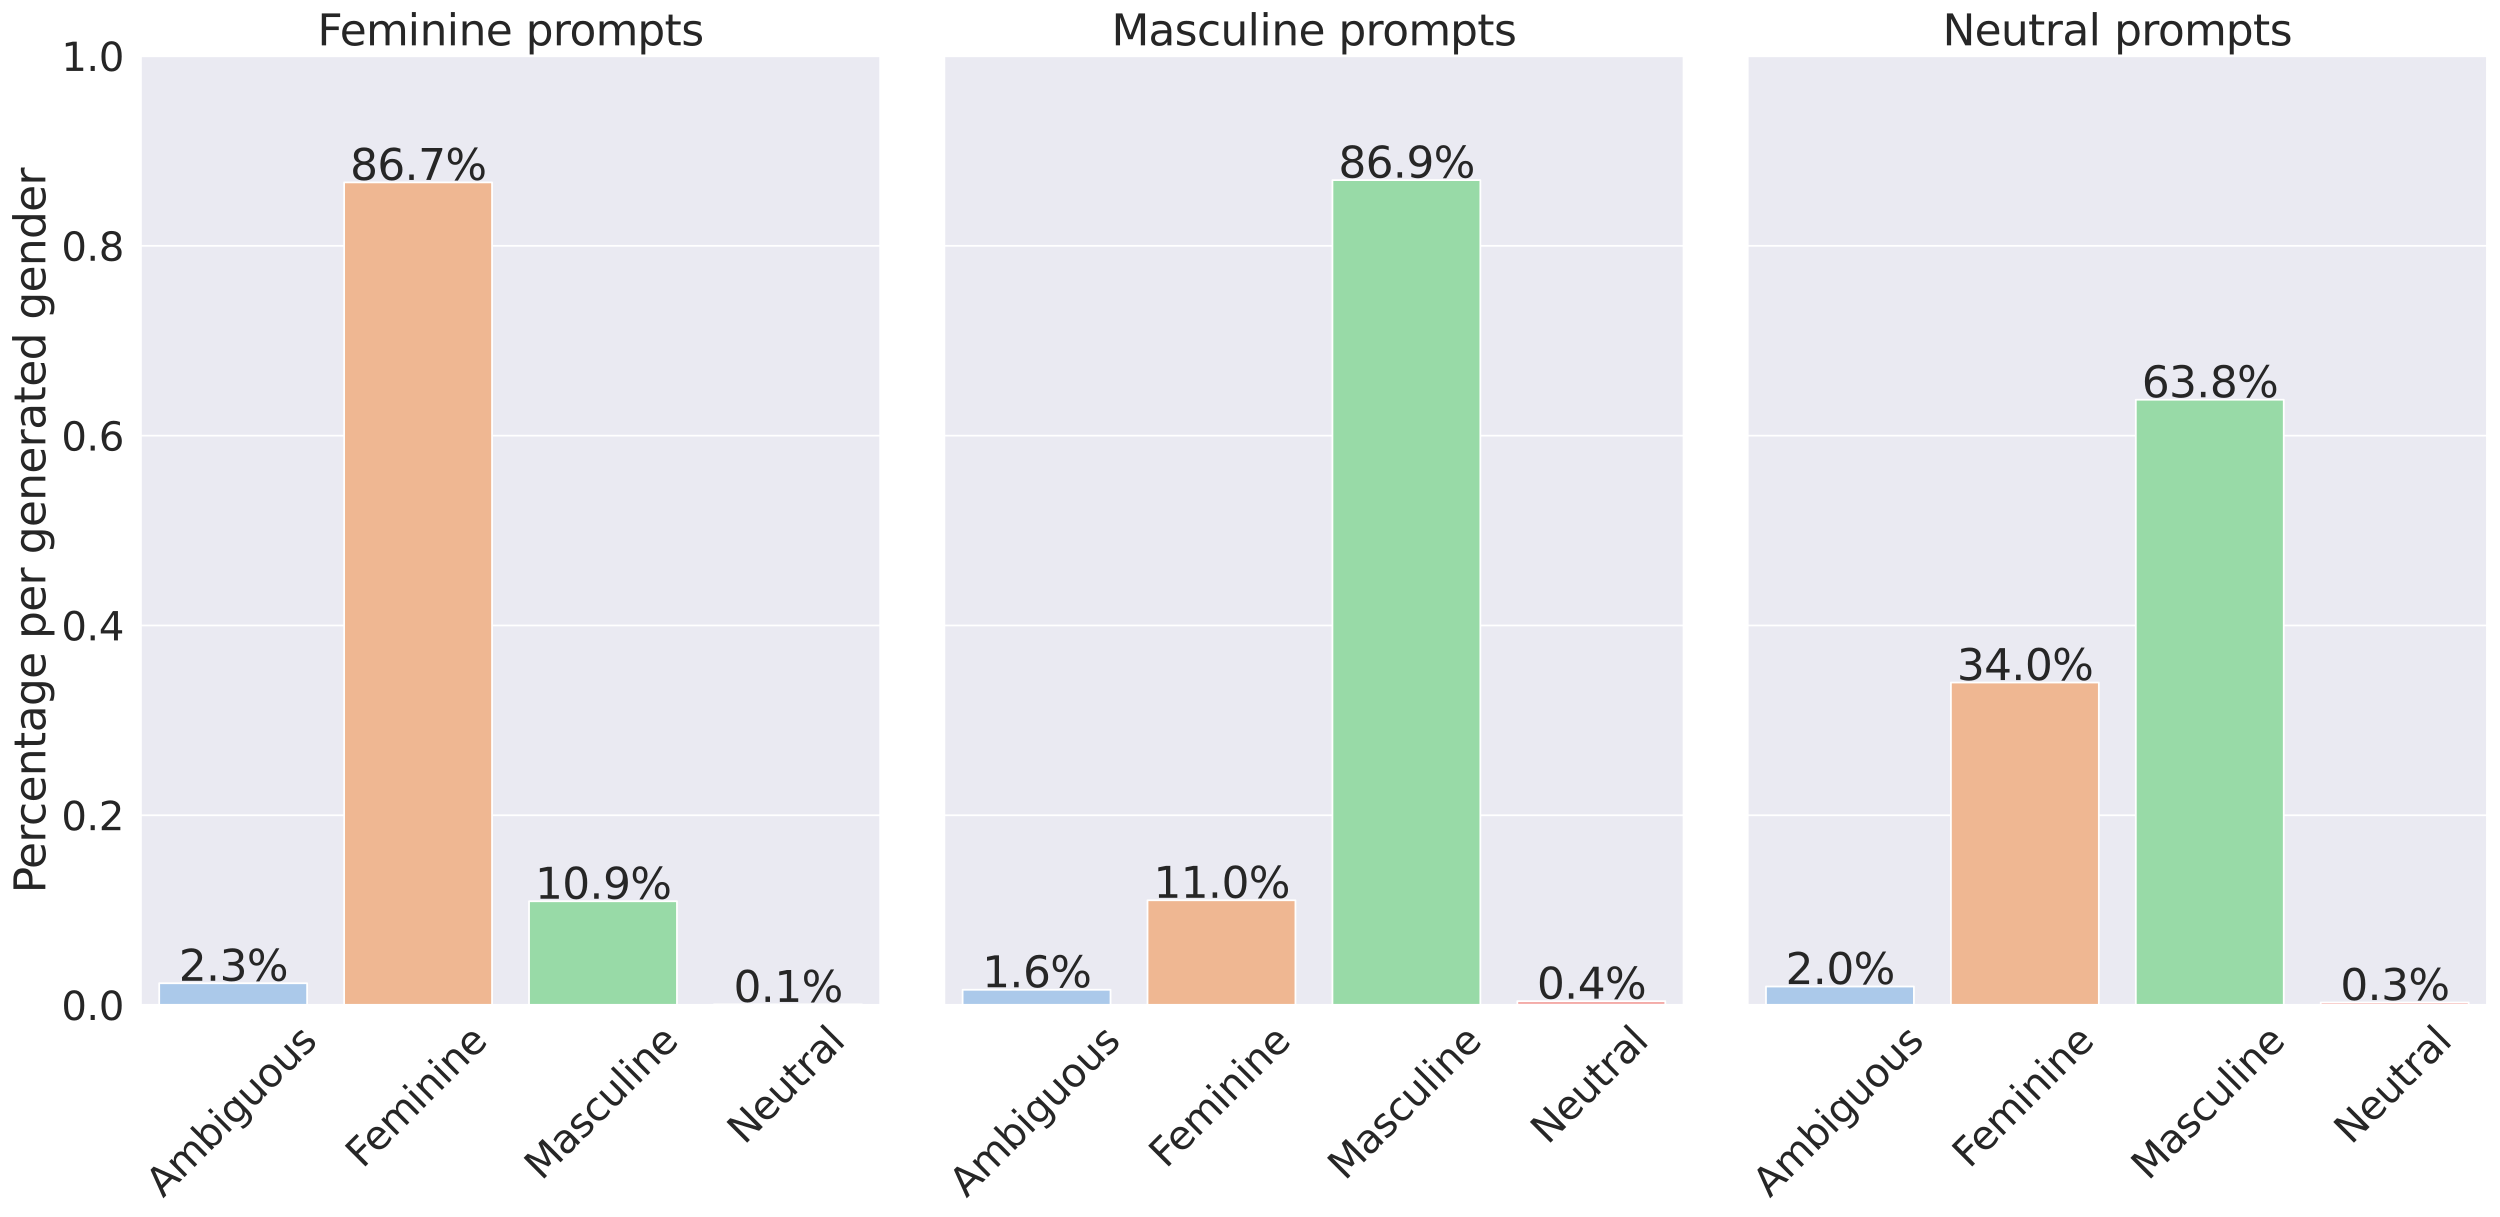 <?xml version="1.0" encoding="utf-8" standalone="no"?>
<!DOCTYPE svg PUBLIC "-//W3C//DTD SVG 1.1//EN"
  "http://www.w3.org/Graphics/SVG/1.1/DTD/svg11.dtd">
<svg xmlns:xlink="http://www.w3.org/1999/xlink" width="1402.094pt" height="682.644pt" viewBox="0 0 1402.094 682.644" xmlns="http://www.w3.org/2000/svg" version="1.1">
 <defs>
  <style type="text/css">*{stroke-linejoin: round; stroke-linecap: butt}</style>
 </defs>
 <g id="figure_1">
  <g id="patch_1">
   <path d="M 0 682.644 
L 1402.094 682.644 
L 1402.094 0 
L 0 0 
z
" style="fill: #ffffff"/>
  </g>
  <g id="axes_1">
   <g id="patch_2">
    <path d="M 78.914 563.68 
L 493.749 563.68 
L 493.749 31.436 
L 78.914 31.436 
z
" style="fill: #eaeaf2"/>
   </g>
   <g id="matplotlib.axis_1">
    <g id="xtick_1">
     <g id="text_1">
      <!-- Ambiguous -->
      <g style="fill: #262626" transform="translate(91.457 672.208) rotate(-45) scale(0.22 -0.22)">
       <defs>
        <path id="DejaVuSans-41" d="M 2188 4044 
L 1331 1722 
L 3047 1722 
L 2188 4044 
z
M 1831 4666 
L 2547 4666 
L 4325 0 
L 3669 0 
L 3244 1197 
L 1141 1197 
L 716 0 
L 50 0 
L 1831 4666 
z
" transform="scale(0.016)"/>
        <path id="DejaVuSans-6d" d="M 3328 2828 
Q 3544 3216 3844 3400 
Q 4144 3584 4550 3584 
Q 5097 3584 5394 3201 
Q 5691 2819 5691 2113 
L 5691 0 
L 5113 0 
L 5113 2094 
Q 5113 2597 4934 2840 
Q 4756 3084 4391 3084 
Q 3944 3084 3684 2787 
Q 3425 2491 3425 1978 
L 3425 0 
L 2847 0 
L 2847 2094 
Q 2847 2600 2669 2842 
Q 2491 3084 2119 3084 
Q 1678 3084 1418 2786 
Q 1159 2488 1159 1978 
L 1159 0 
L 581 0 
L 581 3500 
L 1159 3500 
L 1159 2956 
Q 1356 3278 1631 3431 
Q 1906 3584 2284 3584 
Q 2666 3584 2933 3390 
Q 3200 3197 3328 2828 
z
" transform="scale(0.016)"/>
        <path id="DejaVuSans-62" d="M 3116 1747 
Q 3116 2381 2855 2742 
Q 2594 3103 2138 3103 
Q 1681 3103 1420 2742 
Q 1159 2381 1159 1747 
Q 1159 1113 1420 752 
Q 1681 391 2138 391 
Q 2594 391 2855 752 
Q 3116 1113 3116 1747 
z
M 1159 2969 
Q 1341 3281 1617 3432 
Q 1894 3584 2278 3584 
Q 2916 3584 3314 3078 
Q 3713 2572 3713 1747 
Q 3713 922 3314 415 
Q 2916 -91 2278 -91 
Q 1894 -91 1617 61 
Q 1341 213 1159 525 
L 1159 0 
L 581 0 
L 581 4863 
L 1159 4863 
L 1159 2969 
z
" transform="scale(0.016)"/>
        <path id="DejaVuSans-69" d="M 603 3500 
L 1178 3500 
L 1178 0 
L 603 0 
L 603 3500 
z
M 603 4863 
L 1178 4863 
L 1178 4134 
L 603 4134 
L 603 4863 
z
" transform="scale(0.016)"/>
        <path id="DejaVuSans-67" d="M 2906 1791 
Q 2906 2416 2648 2759 
Q 2391 3103 1925 3103 
Q 1463 3103 1205 2759 
Q 947 2416 947 1791 
Q 947 1169 1205 825 
Q 1463 481 1925 481 
Q 2391 481 2648 825 
Q 2906 1169 2906 1791 
z
M 3481 434 
Q 3481 -459 3084 -895 
Q 2688 -1331 1869 -1331 
Q 1566 -1331 1297 -1286 
Q 1028 -1241 775 -1147 
L 775 -588 
Q 1028 -725 1275 -790 
Q 1522 -856 1778 -856 
Q 2344 -856 2625 -561 
Q 2906 -266 2906 331 
L 2906 616 
Q 2728 306 2450 153 
Q 2172 0 1784 0 
Q 1141 0 747 490 
Q 353 981 353 1791 
Q 353 2603 747 3093 
Q 1141 3584 1784 3584 
Q 2172 3584 2450 3431 
Q 2728 3278 2906 2969 
L 2906 3500 
L 3481 3500 
L 3481 434 
z
" transform="scale(0.016)"/>
        <path id="DejaVuSans-75" d="M 544 1381 
L 544 3500 
L 1119 3500 
L 1119 1403 
Q 1119 906 1312 657 
Q 1506 409 1894 409 
Q 2359 409 2629 706 
Q 2900 1003 2900 1516 
L 2900 3500 
L 3475 3500 
L 3475 0 
L 2900 0 
L 2900 538 
Q 2691 219 2414 64 
Q 2138 -91 1772 -91 
Q 1169 -91 856 284 
Q 544 659 544 1381 
z
M 1991 3584 
L 1991 3584 
z
" transform="scale(0.016)"/>
        <path id="DejaVuSans-6f" d="M 1959 3097 
Q 1497 3097 1228 2736 
Q 959 2375 959 1747 
Q 959 1119 1226 758 
Q 1494 397 1959 397 
Q 2419 397 2687 759 
Q 2956 1122 2956 1747 
Q 2956 2369 2687 2733 
Q 2419 3097 1959 3097 
z
M 1959 3584 
Q 2709 3584 3137 3096 
Q 3566 2609 3566 1747 
Q 3566 888 3137 398 
Q 2709 -91 1959 -91 
Q 1206 -91 779 398 
Q 353 888 353 1747 
Q 353 2609 779 3096 
Q 1206 3584 1959 3584 
z
" transform="scale(0.016)"/>
        <path id="DejaVuSans-73" d="M 2834 3397 
L 2834 2853 
Q 2591 2978 2328 3040 
Q 2066 3103 1784 3103 
Q 1356 3103 1142 2972 
Q 928 2841 928 2578 
Q 928 2378 1081 2264 
Q 1234 2150 1697 2047 
L 1894 2003 
Q 2506 1872 2764 1633 
Q 3022 1394 3022 966 
Q 3022 478 2636 193 
Q 2250 -91 1575 -91 
Q 1294 -91 989 -36 
Q 684 19 347 128 
L 347 722 
Q 666 556 975 473 
Q 1284 391 1588 391 
Q 1994 391 2212 530 
Q 2431 669 2431 922 
Q 2431 1156 2273 1281 
Q 2116 1406 1581 1522 
L 1381 1569 
Q 847 1681 609 1914 
Q 372 2147 372 2553 
Q 372 3047 722 3315 
Q 1072 3584 1716 3584 
Q 2034 3584 2315 3537 
Q 2597 3491 2834 3397 
z
" transform="scale(0.016)"/>
       </defs>
       <use xlink:href="#DejaVuSans-41"/>
       <use xlink:href="#DejaVuSans-6d" x="68.408"/>
       <use xlink:href="#DejaVuSans-62" x="165.82"/>
       <use xlink:href="#DejaVuSans-69" x="229.297"/>
       <use xlink:href="#DejaVuSans-67" x="257.08"/>
       <use xlink:href="#DejaVuSans-75" x="320.557"/>
       <use xlink:href="#DejaVuSans-6f" x="383.936"/>
       <use xlink:href="#DejaVuSans-75" x="445.117"/>
       <use xlink:href="#DejaVuSans-73" x="508.496"/>
      </g>
     </g>
    </g>
    <g id="xtick_2">
     <g id="text_2">
      <!-- Feminine -->
      <g style="fill: #262626" transform="translate(203.395 655.75) rotate(-45) scale(0.22 -0.22)">
       <defs>
        <path id="DejaVuSans-46" d="M 628 4666 
L 3309 4666 
L 3309 4134 
L 1259 4134 
L 1259 2759 
L 3109 2759 
L 3109 2228 
L 1259 2228 
L 1259 0 
L 628 0 
L 628 4666 
z
" transform="scale(0.016)"/>
        <path id="DejaVuSans-65" d="M 3597 1894 
L 3597 1613 
L 953 1613 
Q 991 1019 1311 708 
Q 1631 397 2203 397 
Q 2534 397 2845 478 
Q 3156 559 3463 722 
L 3463 178 
Q 3153 47 2828 -22 
Q 2503 -91 2169 -91 
Q 1331 -91 842 396 
Q 353 884 353 1716 
Q 353 2575 817 3079 
Q 1281 3584 2069 3584 
Q 2775 3584 3186 3129 
Q 3597 2675 3597 1894 
z
M 3022 2063 
Q 3016 2534 2758 2815 
Q 2500 3097 2075 3097 
Q 1594 3097 1305 2825 
Q 1016 2553 972 2059 
L 3022 2063 
z
" transform="scale(0.016)"/>
        <path id="DejaVuSans-6e" d="M 3513 2113 
L 3513 0 
L 2938 0 
L 2938 2094 
Q 2938 2591 2744 2837 
Q 2550 3084 2163 3084 
Q 1697 3084 1428 2787 
Q 1159 2491 1159 1978 
L 1159 0 
L 581 0 
L 581 3500 
L 1159 3500 
L 1159 2956 
Q 1366 3272 1645 3428 
Q 1925 3584 2291 3584 
Q 2894 3584 3203 3211 
Q 3513 2838 3513 2113 
z
" transform="scale(0.016)"/>
       </defs>
       <use xlink:href="#DejaVuSans-46"/>
       <use xlink:href="#DejaVuSans-65" x="52.02"/>
       <use xlink:href="#DejaVuSans-6d" x="113.543"/>
       <use xlink:href="#DejaVuSans-69" x="210.955"/>
       <use xlink:href="#DejaVuSans-6e" x="238.738"/>
       <use xlink:href="#DejaVuSans-69" x="302.117"/>
       <use xlink:href="#DejaVuSans-6e" x="329.9"/>
       <use xlink:href="#DejaVuSans-65" x="393.279"/>
      </g>
     </g>
    </g>
    <g id="xtick_3">
     <g id="text_3">
      <!-- Masculine -->
      <g style="fill: #262626" transform="translate(303.705 662.547) rotate(-45) scale(0.22 -0.22)">
       <defs>
        <path id="DejaVuSans-4d" d="M 628 4666 
L 1569 4666 
L 2759 1491 
L 3956 4666 
L 4897 4666 
L 4897 0 
L 4281 0 
L 4281 4097 
L 3078 897 
L 2444 897 
L 1241 4097 
L 1241 0 
L 628 0 
L 628 4666 
z
" transform="scale(0.016)"/>
        <path id="DejaVuSans-61" d="M 2194 1759 
Q 1497 1759 1228 1600 
Q 959 1441 959 1056 
Q 959 750 1161 570 
Q 1363 391 1709 391 
Q 2188 391 2477 730 
Q 2766 1069 2766 1631 
L 2766 1759 
L 2194 1759 
z
M 3341 1997 
L 3341 0 
L 2766 0 
L 2766 531 
Q 2569 213 2275 61 
Q 1981 -91 1556 -91 
Q 1019 -91 701 211 
Q 384 513 384 1019 
Q 384 1609 779 1909 
Q 1175 2209 1959 2209 
L 2766 2209 
L 2766 2266 
Q 2766 2663 2505 2880 
Q 2244 3097 1772 3097 
Q 1472 3097 1187 3025 
Q 903 2953 641 2809 
L 641 3341 
Q 956 3463 1253 3523 
Q 1550 3584 1831 3584 
Q 2591 3584 2966 3190 
Q 3341 2797 3341 1997 
z
" transform="scale(0.016)"/>
        <path id="DejaVuSans-63" d="M 3122 3366 
L 3122 2828 
Q 2878 2963 2633 3030 
Q 2388 3097 2138 3097 
Q 1578 3097 1268 2742 
Q 959 2388 959 1747 
Q 959 1106 1268 751 
Q 1578 397 2138 397 
Q 2388 397 2633 464 
Q 2878 531 3122 666 
L 3122 134 
Q 2881 22 2623 -34 
Q 2366 -91 2075 -91 
Q 1284 -91 818 406 
Q 353 903 353 1747 
Q 353 2603 823 3093 
Q 1294 3584 2113 3584 
Q 2378 3584 2631 3529 
Q 2884 3475 3122 3366 
z
" transform="scale(0.016)"/>
        <path id="DejaVuSans-6c" d="M 603 4863 
L 1178 4863 
L 1178 0 
L 603 0 
L 603 4863 
z
" transform="scale(0.016)"/>
       </defs>
       <use xlink:href="#DejaVuSans-4d"/>
       <use xlink:href="#DejaVuSans-61" x="86.279"/>
       <use xlink:href="#DejaVuSans-73" x="147.559"/>
       <use xlink:href="#DejaVuSans-63" x="199.658"/>
       <use xlink:href="#DejaVuSans-75" x="254.639"/>
       <use xlink:href="#DejaVuSans-6c" x="318.018"/>
       <use xlink:href="#DejaVuSans-69" x="345.801"/>
       <use xlink:href="#DejaVuSans-6e" x="373.584"/>
       <use xlink:href="#DejaVuSans-65" x="436.963"/>
      </g>
     </g>
    </g>
    <g id="xtick_4">
     <g id="text_4">
      <!-- Neutral -->
      <g style="fill: #262626" transform="translate(417.478 642.418) rotate(-45) scale(0.22 -0.22)">
       <defs>
        <path id="DejaVuSans-4e" d="M 628 4666 
L 1478 4666 
L 3547 763 
L 3547 4666 
L 4159 4666 
L 4159 0 
L 3309 0 
L 1241 3903 
L 1241 0 
L 628 0 
L 628 4666 
z
" transform="scale(0.016)"/>
        <path id="DejaVuSans-74" d="M 1172 4494 
L 1172 3500 
L 2356 3500 
L 2356 3053 
L 1172 3053 
L 1172 1153 
Q 1172 725 1289 603 
Q 1406 481 1766 481 
L 2356 481 
L 2356 0 
L 1766 0 
Q 1100 0 847 248 
Q 594 497 594 1153 
L 594 3053 
L 172 3053 
L 172 3500 
L 594 3500 
L 594 4494 
L 1172 4494 
z
" transform="scale(0.016)"/>
        <path id="DejaVuSans-72" d="M 2631 2963 
Q 2534 3019 2420 3045 
Q 2306 3072 2169 3072 
Q 1681 3072 1420 2755 
Q 1159 2438 1159 1844 
L 1159 0 
L 581 0 
L 581 3500 
L 1159 3500 
L 1159 2956 
Q 1341 3275 1631 3429 
Q 1922 3584 2338 3584 
Q 2397 3584 2469 3576 
Q 2541 3569 2628 3553 
L 2631 2963 
z
" transform="scale(0.016)"/>
       </defs>
       <use xlink:href="#DejaVuSans-4e"/>
       <use xlink:href="#DejaVuSans-65" x="74.805"/>
       <use xlink:href="#DejaVuSans-75" x="136.328"/>
       <use xlink:href="#DejaVuSans-74" x="199.707"/>
       <use xlink:href="#DejaVuSans-72" x="238.916"/>
       <use xlink:href="#DejaVuSans-61" x="280.029"/>
       <use xlink:href="#DejaVuSans-6c" x="341.309"/>
      </g>
     </g>
    </g>
   </g>
   <g id="matplotlib.axis_2">
    <g id="ytick_1">
     <g id="line2d_1">
      <path d="M 78.914 563.68 
L 493.749 563.68 
" clip-path="url(#p873f5e6f34)" style="fill: none; stroke: #ffffff; stroke-linecap: round"/>
     </g>
     <g id="text_5">
      <!-- 0.0 -->
      <g style="fill: #262626" transform="translate(34.428 572.038) scale(0.22 -0.22)">
       <defs>
        <path id="DejaVuSans-30" d="M 2034 4250 
Q 1547 4250 1301 3770 
Q 1056 3291 1056 2328 
Q 1056 1369 1301 889 
Q 1547 409 2034 409 
Q 2525 409 2770 889 
Q 3016 1369 3016 2328 
Q 3016 3291 2770 3770 
Q 2525 4250 2034 4250 
z
M 2034 4750 
Q 2819 4750 3233 4129 
Q 3647 3509 3647 2328 
Q 3647 1150 3233 529 
Q 2819 -91 2034 -91 
Q 1250 -91 836 529 
Q 422 1150 422 2328 
Q 422 3509 836 4129 
Q 1250 4750 2034 4750 
z
" transform="scale(0.016)"/>
        <path id="DejaVuSans-2e" d="M 684 794 
L 1344 794 
L 1344 0 
L 684 0 
L 684 794 
z
" transform="scale(0.016)"/>
       </defs>
       <use xlink:href="#DejaVuSans-30"/>
       <use xlink:href="#DejaVuSans-2e" x="63.623"/>
       <use xlink:href="#DejaVuSans-30" x="95.41"/>
      </g>
     </g>
    </g>
    <g id="ytick_2">
     <g id="line2d_2">
      <path d="M 78.914 457.231 
L 493.749 457.231 
" clip-path="url(#p873f5e6f34)" style="fill: none; stroke: #ffffff; stroke-linecap: round"/>
     </g>
     <g id="text_6">
      <!-- 0.2 -->
      <g style="fill: #262626" transform="translate(34.428 465.59) scale(0.22 -0.22)">
       <defs>
        <path id="DejaVuSans-32" d="M 1228 531 
L 3431 531 
L 3431 0 
L 469 0 
L 469 531 
Q 828 903 1448 1529 
Q 2069 2156 2228 2338 
Q 2531 2678 2651 2914 
Q 2772 3150 2772 3378 
Q 2772 3750 2511 3984 
Q 2250 4219 1831 4219 
Q 1534 4219 1204 4116 
Q 875 4013 500 3803 
L 500 4441 
Q 881 4594 1212 4672 
Q 1544 4750 1819 4750 
Q 2544 4750 2975 4387 
Q 3406 4025 3406 3419 
Q 3406 3131 3298 2873 
Q 3191 2616 2906 2266 
Q 2828 2175 2409 1742 
Q 1991 1309 1228 531 
z
" transform="scale(0.016)"/>
       </defs>
       <use xlink:href="#DejaVuSans-30"/>
       <use xlink:href="#DejaVuSans-2e" x="63.623"/>
       <use xlink:href="#DejaVuSans-32" x="95.41"/>
      </g>
     </g>
    </g>
    <g id="ytick_3">
     <g id="line2d_3">
      <path d="M 78.914 350.783 
L 493.749 350.783 
" clip-path="url(#p873f5e6f34)" style="fill: none; stroke: #ffffff; stroke-linecap: round"/>
     </g>
     <g id="text_7">
      <!-- 0.4 -->
      <g style="fill: #262626" transform="translate(34.428 359.141) scale(0.22 -0.22)">
       <defs>
        <path id="DejaVuSans-34" d="M 2419 4116 
L 825 1625 
L 2419 1625 
L 2419 4116 
z
M 2253 4666 
L 3047 4666 
L 3047 1625 
L 3713 1625 
L 3713 1100 
L 3047 1100 
L 3047 0 
L 2419 0 
L 2419 1100 
L 313 1100 
L 313 1709 
L 2253 4666 
z
" transform="scale(0.016)"/>
       </defs>
       <use xlink:href="#DejaVuSans-30"/>
       <use xlink:href="#DejaVuSans-2e" x="63.623"/>
       <use xlink:href="#DejaVuSans-34" x="95.41"/>
      </g>
     </g>
    </g>
    <g id="ytick_4">
     <g id="line2d_4">
      <path d="M 78.914 244.334 
L 493.749 244.334 
" clip-path="url(#p873f5e6f34)" style="fill: none; stroke: #ffffff; stroke-linecap: round"/>
     </g>
     <g id="text_8">
      <!-- 0.6 -->
      <g style="fill: #262626" transform="translate(34.428 252.692) scale(0.22 -0.22)">
       <defs>
        <path id="DejaVuSans-36" d="M 2113 2584 
Q 1688 2584 1439 2293 
Q 1191 2003 1191 1497 
Q 1191 994 1439 701 
Q 1688 409 2113 409 
Q 2538 409 2786 701 
Q 3034 994 3034 1497 
Q 3034 2003 2786 2293 
Q 2538 2584 2113 2584 
z
M 3366 4563 
L 3366 3988 
Q 3128 4100 2886 4159 
Q 2644 4219 2406 4219 
Q 1781 4219 1451 3797 
Q 1122 3375 1075 2522 
Q 1259 2794 1537 2939 
Q 1816 3084 2150 3084 
Q 2853 3084 3261 2657 
Q 3669 2231 3669 1497 
Q 3669 778 3244 343 
Q 2819 -91 2113 -91 
Q 1303 -91 875 529 
Q 447 1150 447 2328 
Q 447 3434 972 4092 
Q 1497 4750 2381 4750 
Q 2619 4750 2861 4703 
Q 3103 4656 3366 4563 
z
" transform="scale(0.016)"/>
       </defs>
       <use xlink:href="#DejaVuSans-30"/>
       <use xlink:href="#DejaVuSans-2e" x="63.623"/>
       <use xlink:href="#DejaVuSans-36" x="95.41"/>
      </g>
     </g>
    </g>
    <g id="ytick_5">
     <g id="line2d_5">
      <path d="M 78.914 137.885 
L 493.749 137.885 
" clip-path="url(#p873f5e6f34)" style="fill: none; stroke: #ffffff; stroke-linecap: round"/>
     </g>
     <g id="text_9">
      <!-- 0.8 -->
      <g style="fill: #262626" transform="translate(34.428 146.243) scale(0.22 -0.22)">
       <defs>
        <path id="DejaVuSans-38" d="M 2034 2216 
Q 1584 2216 1326 1975 
Q 1069 1734 1069 1313 
Q 1069 891 1326 650 
Q 1584 409 2034 409 
Q 2484 409 2743 651 
Q 3003 894 3003 1313 
Q 3003 1734 2745 1975 
Q 2488 2216 2034 2216 
z
M 1403 2484 
Q 997 2584 770 2862 
Q 544 3141 544 3541 
Q 544 4100 942 4425 
Q 1341 4750 2034 4750 
Q 2731 4750 3128 4425 
Q 3525 4100 3525 3541 
Q 3525 3141 3298 2862 
Q 3072 2584 2669 2484 
Q 3125 2378 3379 2068 
Q 3634 1759 3634 1313 
Q 3634 634 3220 271 
Q 2806 -91 2034 -91 
Q 1263 -91 848 271 
Q 434 634 434 1313 
Q 434 1759 690 2068 
Q 947 2378 1403 2484 
z
M 1172 3481 
Q 1172 3119 1398 2916 
Q 1625 2713 2034 2713 
Q 2441 2713 2670 2916 
Q 2900 3119 2900 3481 
Q 2900 3844 2670 4047 
Q 2441 4250 2034 4250 
Q 1625 4250 1398 4047 
Q 1172 3844 1172 3481 
z
" transform="scale(0.016)"/>
       </defs>
       <use xlink:href="#DejaVuSans-30"/>
       <use xlink:href="#DejaVuSans-2e" x="63.623"/>
       <use xlink:href="#DejaVuSans-38" x="95.41"/>
      </g>
     </g>
    </g>
    <g id="ytick_6">
     <g id="line2d_6">
      <path d="M 78.914 31.436 
L 493.749 31.436 
" clip-path="url(#p873f5e6f34)" style="fill: none; stroke: #ffffff; stroke-linecap: round"/>
     </g>
     <g id="text_10">
      <!-- 1.0 -->
      <g style="fill: #262626" transform="translate(34.428 39.795) scale(0.22 -0.22)">
       <defs>
        <path id="DejaVuSans-31" d="M 794 531 
L 1825 531 
L 1825 4091 
L 703 3866 
L 703 4441 
L 1819 4666 
L 2450 4666 
L 2450 531 
L 3481 531 
L 3481 0 
L 794 0 
L 794 531 
z
" transform="scale(0.016)"/>
       </defs>
       <use xlink:href="#DejaVuSans-31"/>
       <use xlink:href="#DejaVuSans-2e" x="63.623"/>
       <use xlink:href="#DejaVuSans-30" x="95.41"/>
      </g>
     </g>
    </g>
    <g id="text_11">
     <!-- Percentage per generated gender -->
     <g style="fill: #262626" transform="translate(25.436 500.954) rotate(-90) scale(0.24 -0.24)">
      <defs>
       <path id="DejaVuSans-50" d="M 1259 4147 
L 1259 2394 
L 2053 2394 
Q 2494 2394 2734 2622 
Q 2975 2850 2975 3272 
Q 2975 3691 2734 3919 
Q 2494 4147 2053 4147 
L 1259 4147 
z
M 628 4666 
L 2053 4666 
Q 2838 4666 3239 4311 
Q 3641 3956 3641 3272 
Q 3641 2581 3239 2228 
Q 2838 1875 2053 1875 
L 1259 1875 
L 1259 0 
L 628 0 
L 628 4666 
z
" transform="scale(0.016)"/>
       <path id="DejaVuSans-20" transform="scale(0.016)"/>
       <path id="DejaVuSans-70" d="M 1159 525 
L 1159 -1331 
L 581 -1331 
L 581 3500 
L 1159 3500 
L 1159 2969 
Q 1341 3281 1617 3432 
Q 1894 3584 2278 3584 
Q 2916 3584 3314 3078 
Q 3713 2572 3713 1747 
Q 3713 922 3314 415 
Q 2916 -91 2278 -91 
Q 1894 -91 1617 61 
Q 1341 213 1159 525 
z
M 3116 1747 
Q 3116 2381 2855 2742 
Q 2594 3103 2138 3103 
Q 1681 3103 1420 2742 
Q 1159 2381 1159 1747 
Q 1159 1113 1420 752 
Q 1681 391 2138 391 
Q 2594 391 2855 752 
Q 3116 1113 3116 1747 
z
" transform="scale(0.016)"/>
       <path id="DejaVuSans-64" d="M 2906 2969 
L 2906 4863 
L 3481 4863 
L 3481 0 
L 2906 0 
L 2906 525 
Q 2725 213 2448 61 
Q 2172 -91 1784 -91 
Q 1150 -91 751 415 
Q 353 922 353 1747 
Q 353 2572 751 3078 
Q 1150 3584 1784 3584 
Q 2172 3584 2448 3432 
Q 2725 3281 2906 2969 
z
M 947 1747 
Q 947 1113 1208 752 
Q 1469 391 1925 391 
Q 2381 391 2643 752 
Q 2906 1113 2906 1747 
Q 2906 2381 2643 2742 
Q 2381 3103 1925 3103 
Q 1469 3103 1208 2742 
Q 947 2381 947 1747 
z
" transform="scale(0.016)"/>
      </defs>
      <use xlink:href="#DejaVuSans-50"/>
      <use xlink:href="#DejaVuSans-65" x="56.678"/>
      <use xlink:href="#DejaVuSans-72" x="118.201"/>
      <use xlink:href="#DejaVuSans-63" x="157.064"/>
      <use xlink:href="#DejaVuSans-65" x="212.045"/>
      <use xlink:href="#DejaVuSans-6e" x="273.568"/>
      <use xlink:href="#DejaVuSans-74" x="336.947"/>
      <use xlink:href="#DejaVuSans-61" x="376.156"/>
      <use xlink:href="#DejaVuSans-67" x="437.436"/>
      <use xlink:href="#DejaVuSans-65" x="500.912"/>
      <use xlink:href="#DejaVuSans-20" x="562.436"/>
      <use xlink:href="#DejaVuSans-70" x="594.223"/>
      <use xlink:href="#DejaVuSans-65" x="657.699"/>
      <use xlink:href="#DejaVuSans-72" x="719.223"/>
      <use xlink:href="#DejaVuSans-20" x="760.336"/>
      <use xlink:href="#DejaVuSans-67" x="792.123"/>
      <use xlink:href="#DejaVuSans-65" x="855.6"/>
      <use xlink:href="#DejaVuSans-6e" x="917.123"/>
      <use xlink:href="#DejaVuSans-65" x="980.502"/>
      <use xlink:href="#DejaVuSans-72" x="1042.025"/>
      <use xlink:href="#DejaVuSans-61" x="1083.139"/>
      <use xlink:href="#DejaVuSans-74" x="1144.418"/>
      <use xlink:href="#DejaVuSans-65" x="1183.627"/>
      <use xlink:href="#DejaVuSans-64" x="1245.15"/>
      <use xlink:href="#DejaVuSans-20" x="1308.627"/>
      <use xlink:href="#DejaVuSans-67" x="1340.414"/>
      <use xlink:href="#DejaVuSans-65" x="1403.891"/>
      <use xlink:href="#DejaVuSans-6e" x="1465.414"/>
      <use xlink:href="#DejaVuSans-64" x="1528.793"/>
      <use xlink:href="#DejaVuSans-65" x="1592.27"/>
      <use xlink:href="#DejaVuSans-72" x="1653.793"/>
     </g>
    </g>
   </g>
   <g id="patch_3">
    <path d="M 89.285 563.68 
L 172.252 563.68 
L 172.252 551.439 
L 89.285 551.439 
z
" clip-path="url(#p873f5e6f34)" style="fill: #abc9ea; stroke: #ffffff; stroke-linejoin: miter"/>
   </g>
   <g id="patch_4">
    <path d="M 192.994 563.68 
L 275.961 563.68 
L 275.961 102.301 
L 192.994 102.301 
z
" clip-path="url(#p873f5e6f34)" style="fill: #efb792; stroke: #ffffff; stroke-linejoin: miter"/>
   </g>
   <g id="patch_5">
    <path d="M 296.702 563.68 
L 379.669 563.68 
L 379.669 505.437 
L 296.702 505.437 
z
" clip-path="url(#p873f5e6f34)" style="fill: #98daa7; stroke: #ffffff; stroke-linejoin: miter"/>
   </g>
   <g id="patch_6">
    <path d="M 400.411 563.68 
L 483.378 563.68 
L 483.378 563.3 
L 400.411 563.3 
z
" clip-path="url(#p873f5e6f34)" style="fill: #f3aba8; stroke: #ffffff; stroke-linejoin: miter"/>
   </g>
   <g id="line2d_7">
    <path clip-path="url(#p873f5e6f34)" style="fill: none; stroke: #424242; stroke-width: 2.25; stroke-linecap: round"/>
   </g>
   <g id="line2d_8">
    <path clip-path="url(#p873f5e6f34)" style="fill: none; stroke: #424242; stroke-width: 2.25; stroke-linecap: round"/>
   </g>
   <g id="line2d_9">
    <path clip-path="url(#p873f5e6f34)" style="fill: none; stroke: #424242; stroke-width: 2.25; stroke-linecap: round"/>
   </g>
   <g id="line2d_10">
    <path clip-path="url(#p873f5e6f34)" style="fill: none; stroke: #424242; stroke-width: 2.25; stroke-linecap: round"/>
   </g>
   <g id="patch_7">
    <path d="M 78.914 563.68 
L 78.914 31.436 
" style="fill: none; stroke: #ffffff; stroke-width: 1.25; stroke-linejoin: miter; stroke-linecap: square"/>
   </g>
   <g id="patch_8">
    <path d="M 493.749 563.68 
L 493.749 31.436 
" style="fill: none; stroke: #ffffff; stroke-width: 1.25; stroke-linejoin: miter; stroke-linecap: square"/>
   </g>
   <g id="patch_9">
    <path d="M 78.914 563.68 
L 493.749 563.68 
" style="fill: none; stroke: #ffffff; stroke-width: 1.25; stroke-linejoin: miter; stroke-linecap: square"/>
   </g>
   <g id="patch_10">
    <path d="M 78.914 31.436 
L 493.749 31.436 
" style="fill: none; stroke: #ffffff; stroke-width: 1.25; stroke-linejoin: miter; stroke-linecap: square"/>
   </g>
   <g id="text_12">
    <!-- 2.3% -->
    <g style="fill: #262626" transform="translate(100.283 550.061) scale(0.24 -0.24)">
     <defs>
      <path id="DejaVuSans-33" d="M 2597 2516 
Q 3050 2419 3304 2112 
Q 3559 1806 3559 1356 
Q 3559 666 3084 287 
Q 2609 -91 1734 -91 
Q 1441 -91 1130 -33 
Q 819 25 488 141 
L 488 750 
Q 750 597 1062 519 
Q 1375 441 1716 441 
Q 2309 441 2620 675 
Q 2931 909 2931 1356 
Q 2931 1769 2642 2001 
Q 2353 2234 1838 2234 
L 1294 2234 
L 1294 2753 
L 1863 2753 
Q 2328 2753 2575 2939 
Q 2822 3125 2822 3475 
Q 2822 3834 2567 4026 
Q 2313 4219 1838 4219 
Q 1578 4219 1281 4162 
Q 984 4106 628 3988 
L 628 4550 
Q 988 4650 1302 4700 
Q 1616 4750 1894 4750 
Q 2613 4750 3031 4423 
Q 3450 4097 3450 3541 
Q 3450 3153 3228 2886 
Q 3006 2619 2597 2516 
z
" transform="scale(0.016)"/>
      <path id="DejaVuSans-25" d="M 4653 2053 
Q 4381 2053 4226 1822 
Q 4072 1591 4072 1178 
Q 4072 772 4226 539 
Q 4381 306 4653 306 
Q 4919 306 5073 539 
Q 5228 772 5228 1178 
Q 5228 1588 5073 1820 
Q 4919 2053 4653 2053 
z
M 4653 2450 
Q 5147 2450 5437 2106 
Q 5728 1763 5728 1178 
Q 5728 594 5436 251 
Q 5144 -91 4653 -91 
Q 4153 -91 3862 251 
Q 3572 594 3572 1178 
Q 3572 1766 3864 2108 
Q 4156 2450 4653 2450 
z
M 1428 4353 
Q 1159 4353 1004 4120 
Q 850 3888 850 3481 
Q 850 3069 1003 2837 
Q 1156 2606 1428 2606 
Q 1700 2606 1854 2837 
Q 2009 3069 2009 3481 
Q 2009 3884 1853 4118 
Q 1697 4353 1428 4353 
z
M 4250 4750 
L 4750 4750 
L 1831 -91 
L 1331 -91 
L 4250 4750 
z
M 1428 4750 
Q 1922 4750 2215 4408 
Q 2509 4066 2509 3481 
Q 2509 2891 2217 2550 
Q 1925 2209 1428 2209 
Q 931 2209 642 2551 
Q 353 2894 353 3481 
Q 353 4063 643 4406 
Q 934 4750 1428 4750 
z
" transform="scale(0.016)"/>
     </defs>
     <use xlink:href="#DejaVuSans-32"/>
     <use xlink:href="#DejaVuSans-2e" x="63.623"/>
     <use xlink:href="#DejaVuSans-33" x="95.41"/>
     <use xlink:href="#DejaVuSans-25" x="159.033"/>
    </g>
   </g>
   <g id="text_13">
    <!-- 86.7% -->
    <g style="fill: #262626" transform="translate(196.357 100.923) scale(0.24 -0.24)">
     <defs>
      <path id="DejaVuSans-37" d="M 525 4666 
L 3525 4666 
L 3525 4397 
L 1831 0 
L 1172 0 
L 2766 4134 
L 525 4134 
L 525 4666 
z
" transform="scale(0.016)"/>
     </defs>
     <use xlink:href="#DejaVuSans-38"/>
     <use xlink:href="#DejaVuSans-36" x="63.623"/>
     <use xlink:href="#DejaVuSans-2e" x="127.246"/>
     <use xlink:href="#DejaVuSans-37" x="159.033"/>
     <use xlink:href="#DejaVuSans-25" x="222.656"/>
    </g>
   </g>
   <g id="text_14">
    <!-- 10.9% -->
    <g style="fill: #262626" transform="translate(300.065 504.06) scale(0.24 -0.24)">
     <defs>
      <path id="DejaVuSans-39" d="M 703 97 
L 703 672 
Q 941 559 1184 500 
Q 1428 441 1663 441 
Q 2288 441 2617 861 
Q 2947 1281 2994 2138 
Q 2813 1869 2534 1725 
Q 2256 1581 1919 1581 
Q 1219 1581 811 2004 
Q 403 2428 403 3163 
Q 403 3881 828 4315 
Q 1253 4750 1959 4750 
Q 2769 4750 3195 4129 
Q 3622 3509 3622 2328 
Q 3622 1225 3098 567 
Q 2575 -91 1691 -91 
Q 1453 -91 1209 -44 
Q 966 3 703 97 
z
M 1959 2075 
Q 2384 2075 2632 2365 
Q 2881 2656 2881 3163 
Q 2881 3666 2632 3958 
Q 2384 4250 1959 4250 
Q 1534 4250 1286 3958 
Q 1038 3666 1038 3163 
Q 1038 2656 1286 2365 
Q 1534 2075 1959 2075 
z
" transform="scale(0.016)"/>
     </defs>
     <use xlink:href="#DejaVuSans-31"/>
     <use xlink:href="#DejaVuSans-30" x="63.623"/>
     <use xlink:href="#DejaVuSans-2e" x="127.246"/>
     <use xlink:href="#DejaVuSans-39" x="159.033"/>
     <use xlink:href="#DejaVuSans-25" x="222.656"/>
    </g>
   </g>
   <g id="text_15">
    <!-- 0.1% -->
    <g style="fill: #262626" transform="translate(411.409 561.922) scale(0.24 -0.24)">
     <use xlink:href="#DejaVuSans-30"/>
     <use xlink:href="#DejaVuSans-2e" x="63.623"/>
     <use xlink:href="#DejaVuSans-31" x="95.41"/>
     <use xlink:href="#DejaVuSans-25" x="159.033"/>
    </g>
   </g>
   <g id="text_16">
    <!-- Feminine prompts -->
    <g style="fill: #262626" transform="translate(178.056 25.436) scale(0.24 -0.24)">
     <use xlink:href="#DejaVuSans-46"/>
     <use xlink:href="#DejaVuSans-65" x="52.02"/>
     <use xlink:href="#DejaVuSans-6d" x="113.543"/>
     <use xlink:href="#DejaVuSans-69" x="210.955"/>
     <use xlink:href="#DejaVuSans-6e" x="238.738"/>
     <use xlink:href="#DejaVuSans-69" x="302.117"/>
     <use xlink:href="#DejaVuSans-6e" x="329.9"/>
     <use xlink:href="#DejaVuSans-65" x="393.279"/>
     <use xlink:href="#DejaVuSans-20" x="454.803"/>
     <use xlink:href="#DejaVuSans-70" x="486.59"/>
     <use xlink:href="#DejaVuSans-72" x="550.066"/>
     <use xlink:href="#DejaVuSans-6f" x="588.93"/>
     <use xlink:href="#DejaVuSans-6d" x="650.111"/>
     <use xlink:href="#DejaVuSans-70" x="747.523"/>
     <use xlink:href="#DejaVuSans-74" x="811"/>
     <use xlink:href="#DejaVuSans-73" x="850.209"/>
    </g>
   </g>
  </g>
  <g id="axes_2">
   <g id="patch_11">
    <path d="M 529.487 563.68 
L 944.321 563.68 
L 944.321 31.436 
L 529.487 31.436 
z
" style="fill: #eaeaf2"/>
   </g>
   <g id="matplotlib.axis_3">
    <g id="xtick_5">
     <g id="text_17">
      <!-- Ambiguous -->
      <g style="fill: #262626" transform="translate(542.03 672.208) rotate(-45) scale(0.22 -0.22)">
       <use xlink:href="#DejaVuSans-41"/>
       <use xlink:href="#DejaVuSans-6d" x="68.408"/>
       <use xlink:href="#DejaVuSans-62" x="165.82"/>
       <use xlink:href="#DejaVuSans-69" x="229.297"/>
       <use xlink:href="#DejaVuSans-67" x="257.08"/>
       <use xlink:href="#DejaVuSans-75" x="320.557"/>
       <use xlink:href="#DejaVuSans-6f" x="383.936"/>
       <use xlink:href="#DejaVuSans-75" x="445.117"/>
       <use xlink:href="#DejaVuSans-73" x="508.496"/>
      </g>
     </g>
    </g>
    <g id="xtick_6">
     <g id="text_18">
      <!-- Feminine -->
      <g style="fill: #262626" transform="translate(653.968 655.75) rotate(-45) scale(0.22 -0.22)">
       <use xlink:href="#DejaVuSans-46"/>
       <use xlink:href="#DejaVuSans-65" x="52.02"/>
       <use xlink:href="#DejaVuSans-6d" x="113.543"/>
       <use xlink:href="#DejaVuSans-69" x="210.955"/>
       <use xlink:href="#DejaVuSans-6e" x="238.738"/>
       <use xlink:href="#DejaVuSans-69" x="302.117"/>
       <use xlink:href="#DejaVuSans-6e" x="329.9"/>
       <use xlink:href="#DejaVuSans-65" x="393.279"/>
      </g>
     </g>
    </g>
    <g id="xtick_7">
     <g id="text_19">
      <!-- Masculine -->
      <g style="fill: #262626" transform="translate(754.278 662.547) rotate(-45) scale(0.22 -0.22)">
       <use xlink:href="#DejaVuSans-4d"/>
       <use xlink:href="#DejaVuSans-61" x="86.279"/>
       <use xlink:href="#DejaVuSans-73" x="147.559"/>
       <use xlink:href="#DejaVuSans-63" x="199.658"/>
       <use xlink:href="#DejaVuSans-75" x="254.639"/>
       <use xlink:href="#DejaVuSans-6c" x="318.018"/>
       <use xlink:href="#DejaVuSans-69" x="345.801"/>
       <use xlink:href="#DejaVuSans-6e" x="373.584"/>
       <use xlink:href="#DejaVuSans-65" x="436.963"/>
      </g>
     </g>
    </g>
    <g id="xtick_8">
     <g id="text_20">
      <!-- Neutral -->
      <g style="fill: #262626" transform="translate(868.051 642.418) rotate(-45) scale(0.22 -0.22)">
       <use xlink:href="#DejaVuSans-4e"/>
       <use xlink:href="#DejaVuSans-65" x="74.805"/>
       <use xlink:href="#DejaVuSans-75" x="136.328"/>
       <use xlink:href="#DejaVuSans-74" x="199.707"/>
       <use xlink:href="#DejaVuSans-72" x="238.916"/>
       <use xlink:href="#DejaVuSans-61" x="280.029"/>
       <use xlink:href="#DejaVuSans-6c" x="341.309"/>
      </g>
     </g>
    </g>
   </g>
   <g id="matplotlib.axis_4">
    <g id="ytick_7">
     <g id="line2d_11">
      <path d="M 529.487 563.68 
L 944.321 563.68 
" clip-path="url(#p036b29e996)" style="fill: none; stroke: #ffffff; stroke-linecap: round"/>
     </g>
    </g>
    <g id="ytick_8">
     <g id="line2d_12">
      <path d="M 529.487 457.231 
L 944.321 457.231 
" clip-path="url(#p036b29e996)" style="fill: none; stroke: #ffffff; stroke-linecap: round"/>
     </g>
    </g>
    <g id="ytick_9">
     <g id="line2d_13">
      <path d="M 529.487 350.783 
L 944.321 350.783 
" clip-path="url(#p036b29e996)" style="fill: none; stroke: #ffffff; stroke-linecap: round"/>
     </g>
    </g>
    <g id="ytick_10">
     <g id="line2d_14">
      <path d="M 529.487 244.334 
L 944.321 244.334 
" clip-path="url(#p036b29e996)" style="fill: none; stroke: #ffffff; stroke-linecap: round"/>
     </g>
    </g>
    <g id="ytick_11">
     <g id="line2d_15">
      <path d="M 529.487 137.885 
L 944.321 137.885 
" clip-path="url(#p036b29e996)" style="fill: none; stroke: #ffffff; stroke-linecap: round"/>
     </g>
    </g>
    <g id="ytick_12">
     <g id="line2d_16">
      <path d="M 529.487 31.436 
L 944.321 31.436 
" clip-path="url(#p036b29e996)" style="fill: none; stroke: #ffffff; stroke-linecap: round"/>
     </g>
    </g>
   </g>
   <g id="patch_12">
    <path d="M 539.858 563.68 
L 622.825 563.68 
L 622.825 555.088 
L 539.858 555.088 
z
" clip-path="url(#p036b29e996)" style="fill: #abc9ea; stroke: #ffffff; stroke-linejoin: miter"/>
   </g>
   <g id="patch_13">
    <path d="M 643.567 563.68 
L 726.534 563.68 
L 726.534 504.905 
L 643.567 504.905 
z
" clip-path="url(#p036b29e996)" style="fill: #efb792; stroke: #ffffff; stroke-linejoin: miter"/>
   </g>
   <g id="patch_14">
    <path d="M 747.275 563.68 
L 830.242 563.68 
L 830.242 101.008 
L 747.275 101.008 
z
" clip-path="url(#p036b29e996)" style="fill: #98daa7; stroke: #ffffff; stroke-linejoin: miter"/>
   </g>
   <g id="patch_15">
    <path d="M 850.984 563.68 
L 933.951 563.68 
L 933.951 561.475 
L 850.984 561.475 
z
" clip-path="url(#p036b29e996)" style="fill: #f3aba8; stroke: #ffffff; stroke-linejoin: miter"/>
   </g>
   <g id="line2d_17">
    <path clip-path="url(#p036b29e996)" style="fill: none; stroke: #424242; stroke-width: 2.25; stroke-linecap: round"/>
   </g>
   <g id="line2d_18">
    <path clip-path="url(#p036b29e996)" style="fill: none; stroke: #424242; stroke-width: 2.25; stroke-linecap: round"/>
   </g>
   <g id="line2d_19">
    <path clip-path="url(#p036b29e996)" style="fill: none; stroke: #424242; stroke-width: 2.25; stroke-linecap: round"/>
   </g>
   <g id="line2d_20">
    <path clip-path="url(#p036b29e996)" style="fill: none; stroke: #424242; stroke-width: 2.25; stroke-linecap: round"/>
   </g>
   <g id="patch_16">
    <path d="M 529.487 563.68 
L 529.487 31.436 
" style="fill: none; stroke: #ffffff; stroke-width: 1.25; stroke-linejoin: miter; stroke-linecap: square"/>
   </g>
   <g id="patch_17">
    <path d="M 944.321 563.68 
L 944.321 31.436 
" style="fill: none; stroke: #ffffff; stroke-width: 1.25; stroke-linejoin: miter; stroke-linecap: square"/>
   </g>
   <g id="patch_18">
    <path d="M 529.487 563.68 
L 944.321 563.68 
" style="fill: none; stroke: #ffffff; stroke-width: 1.25; stroke-linejoin: miter; stroke-linecap: square"/>
   </g>
   <g id="patch_19">
    <path d="M 529.487 31.436 
L 944.321 31.436 
" style="fill: none; stroke: #ffffff; stroke-width: 1.25; stroke-linejoin: miter; stroke-linecap: square"/>
   </g>
   <g id="text_21">
    <!-- 1.6% -->
    <g style="fill: #262626" transform="translate(550.856 553.711) scale(0.24 -0.24)">
     <use xlink:href="#DejaVuSans-31"/>
     <use xlink:href="#DejaVuSans-2e" x="63.623"/>
     <use xlink:href="#DejaVuSans-36" x="95.41"/>
     <use xlink:href="#DejaVuSans-25" x="159.033"/>
    </g>
   </g>
   <g id="text_22">
    <!-- 11.0% -->
    <g style="fill: #262626" transform="translate(646.929 503.528) scale(0.24 -0.24)">
     <use xlink:href="#DejaVuSans-31"/>
     <use xlink:href="#DejaVuSans-31" x="63.623"/>
     <use xlink:href="#DejaVuSans-2e" x="127.246"/>
     <use xlink:href="#DejaVuSans-30" x="159.033"/>
     <use xlink:href="#DejaVuSans-25" x="222.656"/>
    </g>
   </g>
   <g id="text_23">
    <!-- 86.9% -->
    <g style="fill: #262626" transform="translate(750.638 99.631) scale(0.24 -0.24)">
     <use xlink:href="#DejaVuSans-38"/>
     <use xlink:href="#DejaVuSans-36" x="63.623"/>
     <use xlink:href="#DejaVuSans-2e" x="127.246"/>
     <use xlink:href="#DejaVuSans-39" x="159.033"/>
     <use xlink:href="#DejaVuSans-25" x="222.656"/>
    </g>
   </g>
   <g id="text_24">
    <!-- 0.4% -->
    <g style="fill: #262626" transform="translate(861.982 560.098) scale(0.24 -0.24)">
     <use xlink:href="#DejaVuSans-30"/>
     <use xlink:href="#DejaVuSans-2e" x="63.623"/>
     <use xlink:href="#DejaVuSans-34" x="95.41"/>
     <use xlink:href="#DejaVuSans-25" x="159.033"/>
    </g>
   </g>
   <g id="text_25">
    <!-- Masculine prompts -->
    <g style="fill: #262626" transform="translate(623.386 25.436) scale(0.24 -0.24)">
     <use xlink:href="#DejaVuSans-4d"/>
     <use xlink:href="#DejaVuSans-61" x="86.279"/>
     <use xlink:href="#DejaVuSans-73" x="147.559"/>
     <use xlink:href="#DejaVuSans-63" x="199.658"/>
     <use xlink:href="#DejaVuSans-75" x="254.639"/>
     <use xlink:href="#DejaVuSans-6c" x="318.018"/>
     <use xlink:href="#DejaVuSans-69" x="345.801"/>
     <use xlink:href="#DejaVuSans-6e" x="373.584"/>
     <use xlink:href="#DejaVuSans-65" x="436.963"/>
     <use xlink:href="#DejaVuSans-20" x="498.486"/>
     <use xlink:href="#DejaVuSans-70" x="530.273"/>
     <use xlink:href="#DejaVuSans-72" x="593.75"/>
     <use xlink:href="#DejaVuSans-6f" x="632.613"/>
     <use xlink:href="#DejaVuSans-6d" x="693.795"/>
     <use xlink:href="#DejaVuSans-70" x="791.207"/>
     <use xlink:href="#DejaVuSans-74" x="854.684"/>
     <use xlink:href="#DejaVuSans-73" x="893.893"/>
    </g>
   </g>
  </g>
  <g id="axes_3">
   <g id="patch_20">
    <path d="M 980.06 563.68 
L 1394.894 563.68 
L 1394.894 31.436 
L 980.06 31.436 
z
" style="fill: #eaeaf2"/>
   </g>
   <g id="matplotlib.axis_5">
    <g id="xtick_9">
     <g id="text_26">
      <!-- Ambiguous -->
      <g style="fill: #262626" transform="translate(992.603 672.208) rotate(-45) scale(0.22 -0.22)">
       <use xlink:href="#DejaVuSans-41"/>
       <use xlink:href="#DejaVuSans-6d" x="68.408"/>
       <use xlink:href="#DejaVuSans-62" x="165.82"/>
       <use xlink:href="#DejaVuSans-69" x="229.297"/>
       <use xlink:href="#DejaVuSans-67" x="257.08"/>
       <use xlink:href="#DejaVuSans-75" x="320.557"/>
       <use xlink:href="#DejaVuSans-6f" x="383.936"/>
       <use xlink:href="#DejaVuSans-75" x="445.117"/>
       <use xlink:href="#DejaVuSans-73" x="508.496"/>
      </g>
     </g>
    </g>
    <g id="xtick_10">
     <g id="text_27">
      <!-- Feminine -->
      <g style="fill: #262626" transform="translate(1104.541 655.75) rotate(-45) scale(0.22 -0.22)">
       <use xlink:href="#DejaVuSans-46"/>
       <use xlink:href="#DejaVuSans-65" x="52.02"/>
       <use xlink:href="#DejaVuSans-6d" x="113.543"/>
       <use xlink:href="#DejaVuSans-69" x="210.955"/>
       <use xlink:href="#DejaVuSans-6e" x="238.738"/>
       <use xlink:href="#DejaVuSans-69" x="302.117"/>
       <use xlink:href="#DejaVuSans-6e" x="329.9"/>
       <use xlink:href="#DejaVuSans-65" x="393.279"/>
      </g>
     </g>
    </g>
    <g id="xtick_11">
     <g id="text_28">
      <!-- Masculine -->
      <g style="fill: #262626" transform="translate(1204.851 662.547) rotate(-45) scale(0.22 -0.22)">
       <use xlink:href="#DejaVuSans-4d"/>
       <use xlink:href="#DejaVuSans-61" x="86.279"/>
       <use xlink:href="#DejaVuSans-73" x="147.559"/>
       <use xlink:href="#DejaVuSans-63" x="199.658"/>
       <use xlink:href="#DejaVuSans-75" x="254.639"/>
       <use xlink:href="#DejaVuSans-6c" x="318.018"/>
       <use xlink:href="#DejaVuSans-69" x="345.801"/>
       <use xlink:href="#DejaVuSans-6e" x="373.584"/>
       <use xlink:href="#DejaVuSans-65" x="436.963"/>
      </g>
     </g>
    </g>
    <g id="xtick_12">
     <g id="text_29">
      <!-- Neutral -->
      <g style="fill: #262626" transform="translate(1318.624 642.418) rotate(-45) scale(0.22 -0.22)">
       <use xlink:href="#DejaVuSans-4e"/>
       <use xlink:href="#DejaVuSans-65" x="74.805"/>
       <use xlink:href="#DejaVuSans-75" x="136.328"/>
       <use xlink:href="#DejaVuSans-74" x="199.707"/>
       <use xlink:href="#DejaVuSans-72" x="238.916"/>
       <use xlink:href="#DejaVuSans-61" x="280.029"/>
       <use xlink:href="#DejaVuSans-6c" x="341.309"/>
      </g>
     </g>
    </g>
   </g>
   <g id="matplotlib.axis_6">
    <g id="ytick_13">
     <g id="line2d_21">
      <path d="M 980.06 563.68 
L 1394.894 563.68 
" clip-path="url(#pc068c2625d)" style="fill: none; stroke: #ffffff; stroke-linecap: round"/>
     </g>
    </g>
    <g id="ytick_14">
     <g id="line2d_22">
      <path d="M 980.06 457.231 
L 1394.894 457.231 
" clip-path="url(#pc068c2625d)" style="fill: none; stroke: #ffffff; stroke-linecap: round"/>
     </g>
    </g>
    <g id="ytick_15">
     <g id="line2d_23">
      <path d="M 980.06 350.783 
L 1394.894 350.783 
" clip-path="url(#pc068c2625d)" style="fill: none; stroke: #ffffff; stroke-linecap: round"/>
     </g>
    </g>
    <g id="ytick_16">
     <g id="line2d_24">
      <path d="M 980.06 244.334 
L 1394.894 244.334 
" clip-path="url(#pc068c2625d)" style="fill: none; stroke: #ffffff; stroke-linecap: round"/>
     </g>
    </g>
    <g id="ytick_17">
     <g id="line2d_25">
      <path d="M 980.06 137.885 
L 1394.894 137.885 
" clip-path="url(#pc068c2625d)" style="fill: none; stroke: #ffffff; stroke-linecap: round"/>
     </g>
    </g>
    <g id="ytick_18">
     <g id="line2d_26">
      <path d="M 980.06 31.436 
L 1394.894 31.436 
" clip-path="url(#pc068c2625d)" style="fill: none; stroke: #ffffff; stroke-linecap: round"/>
     </g>
    </g>
   </g>
   <g id="patch_21">
    <path d="M 990.431 563.68 
L 1073.398 563.68 
L 1073.398 553.263 
L 990.431 553.263 
z
" clip-path="url(#pc068c2625d)" style="fill: #abc9ea; stroke: #ffffff; stroke-linejoin: miter"/>
   </g>
   <g id="patch_22">
    <path d="M 1094.14 563.68 
L 1177.106 563.68 
L 1177.106 382.793 
L 1094.14 382.793 
z
" clip-path="url(#pc068c2625d)" style="fill: #efb792; stroke: #ffffff; stroke-linejoin: miter"/>
   </g>
   <g id="patch_23">
    <path d="M 1197.848 563.68 
L 1280.815 563.68 
L 1280.815 224.185 
L 1197.848 224.185 
z
" clip-path="url(#pc068c2625d)" style="fill: #98daa7; stroke: #ffffff; stroke-linejoin: miter"/>
   </g>
   <g id="patch_24">
    <path d="M 1301.557 563.68 
L 1384.524 563.68 
L 1384.524 562.235 
L 1301.557 562.235 
z
" clip-path="url(#pc068c2625d)" style="fill: #f3aba8; stroke: #ffffff; stroke-linejoin: miter"/>
   </g>
   <g id="line2d_27">
    <path clip-path="url(#pc068c2625d)" style="fill: none; stroke: #424242; stroke-width: 2.25; stroke-linecap: round"/>
   </g>
   <g id="line2d_28">
    <path clip-path="url(#pc068c2625d)" style="fill: none; stroke: #424242; stroke-width: 2.25; stroke-linecap: round"/>
   </g>
   <g id="line2d_29">
    <path clip-path="url(#pc068c2625d)" style="fill: none; stroke: #424242; stroke-width: 2.25; stroke-linecap: round"/>
   </g>
   <g id="line2d_30">
    <path clip-path="url(#pc068c2625d)" style="fill: none; stroke: #424242; stroke-width: 2.25; stroke-linecap: round"/>
   </g>
   <g id="patch_25">
    <path d="M 980.06 563.68 
L 980.06 31.436 
" style="fill: none; stroke: #ffffff; stroke-width: 1.25; stroke-linejoin: miter; stroke-linecap: square"/>
   </g>
   <g id="patch_26">
    <path d="M 1394.894 563.68 
L 1394.894 31.436 
" style="fill: none; stroke: #ffffff; stroke-width: 1.25; stroke-linejoin: miter; stroke-linecap: square"/>
   </g>
   <g id="patch_27">
    <path d="M 980.06 563.68 
L 1394.894 563.68 
" style="fill: none; stroke: #ffffff; stroke-width: 1.25; stroke-linejoin: miter; stroke-linecap: square"/>
   </g>
   <g id="patch_28">
    <path d="M 980.06 31.436 
L 1394.894 31.436 
" style="fill: none; stroke: #ffffff; stroke-width: 1.25; stroke-linejoin: miter; stroke-linecap: square"/>
   </g>
   <g id="text_30">
    <!-- 2.0% -->
    <g style="fill: #262626" transform="translate(1001.429 551.886) scale(0.24 -0.24)">
     <use xlink:href="#DejaVuSans-32"/>
     <use xlink:href="#DejaVuSans-2e" x="63.623"/>
     <use xlink:href="#DejaVuSans-30" x="95.41"/>
     <use xlink:href="#DejaVuSans-25" x="159.033"/>
    </g>
   </g>
   <g id="text_31">
    <!-- 34.0% -->
    <g style="fill: #262626" transform="translate(1097.502 381.416) scale(0.24 -0.24)">
     <use xlink:href="#DejaVuSans-33"/>
     <use xlink:href="#DejaVuSans-34" x="63.623"/>
     <use xlink:href="#DejaVuSans-2e" x="127.246"/>
     <use xlink:href="#DejaVuSans-30" x="159.033"/>
     <use xlink:href="#DejaVuSans-25" x="222.656"/>
    </g>
   </g>
   <g id="text_32">
    <!-- 63.8% -->
    <g style="fill: #262626" transform="translate(1201.211 222.807) scale(0.24 -0.24)">
     <use xlink:href="#DejaVuSans-36"/>
     <use xlink:href="#DejaVuSans-33" x="63.623"/>
     <use xlink:href="#DejaVuSans-2e" x="127.246"/>
     <use xlink:href="#DejaVuSans-38" x="159.033"/>
     <use xlink:href="#DejaVuSans-25" x="222.656"/>
    </g>
   </g>
   <g id="text_33">
    <!-- 0.3% -->
    <g style="fill: #262626" transform="translate(1312.554 560.858) scale(0.24 -0.24)">
     <use xlink:href="#DejaVuSans-30"/>
     <use xlink:href="#DejaVuSans-2e" x="63.623"/>
     <use xlink:href="#DejaVuSans-33" x="95.41"/>
     <use xlink:href="#DejaVuSans-25" x="159.033"/>
    </g>
   </g>
   <g id="text_34">
    <!-- Neutral prompts -->
    <g style="fill: #262626" transform="translate(1089.486 25.436) scale(0.24 -0.24)">
     <use xlink:href="#DejaVuSans-4e"/>
     <use xlink:href="#DejaVuSans-65" x="74.805"/>
     <use xlink:href="#DejaVuSans-75" x="136.328"/>
     <use xlink:href="#DejaVuSans-74" x="199.707"/>
     <use xlink:href="#DejaVuSans-72" x="238.916"/>
     <use xlink:href="#DejaVuSans-61" x="280.029"/>
     <use xlink:href="#DejaVuSans-6c" x="341.309"/>
     <use xlink:href="#DejaVuSans-20" x="369.092"/>
     <use xlink:href="#DejaVuSans-70" x="400.879"/>
     <use xlink:href="#DejaVuSans-72" x="464.355"/>
     <use xlink:href="#DejaVuSans-6f" x="503.219"/>
     <use xlink:href="#DejaVuSans-6d" x="564.4"/>
     <use xlink:href="#DejaVuSans-70" x="661.812"/>
     <use xlink:href="#DejaVuSans-74" x="725.289"/>
     <use xlink:href="#DejaVuSans-73" x="764.498"/>
    </g>
   </g>
  </g>
 </g>
 <defs>
  <clipPath id="p873f5e6f34">
   <rect x="78.914" y="31.436" width="414.834" height="532.244"/>
  </clipPath>
  <clipPath id="p036b29e996">
   <rect x="529.487" y="31.436" width="414.834" height="532.244"/>
  </clipPath>
  <clipPath id="pc068c2625d">
   <rect x="980.06" y="31.436" width="414.834" height="532.244"/>
  </clipPath>
 </defs>
</svg>
